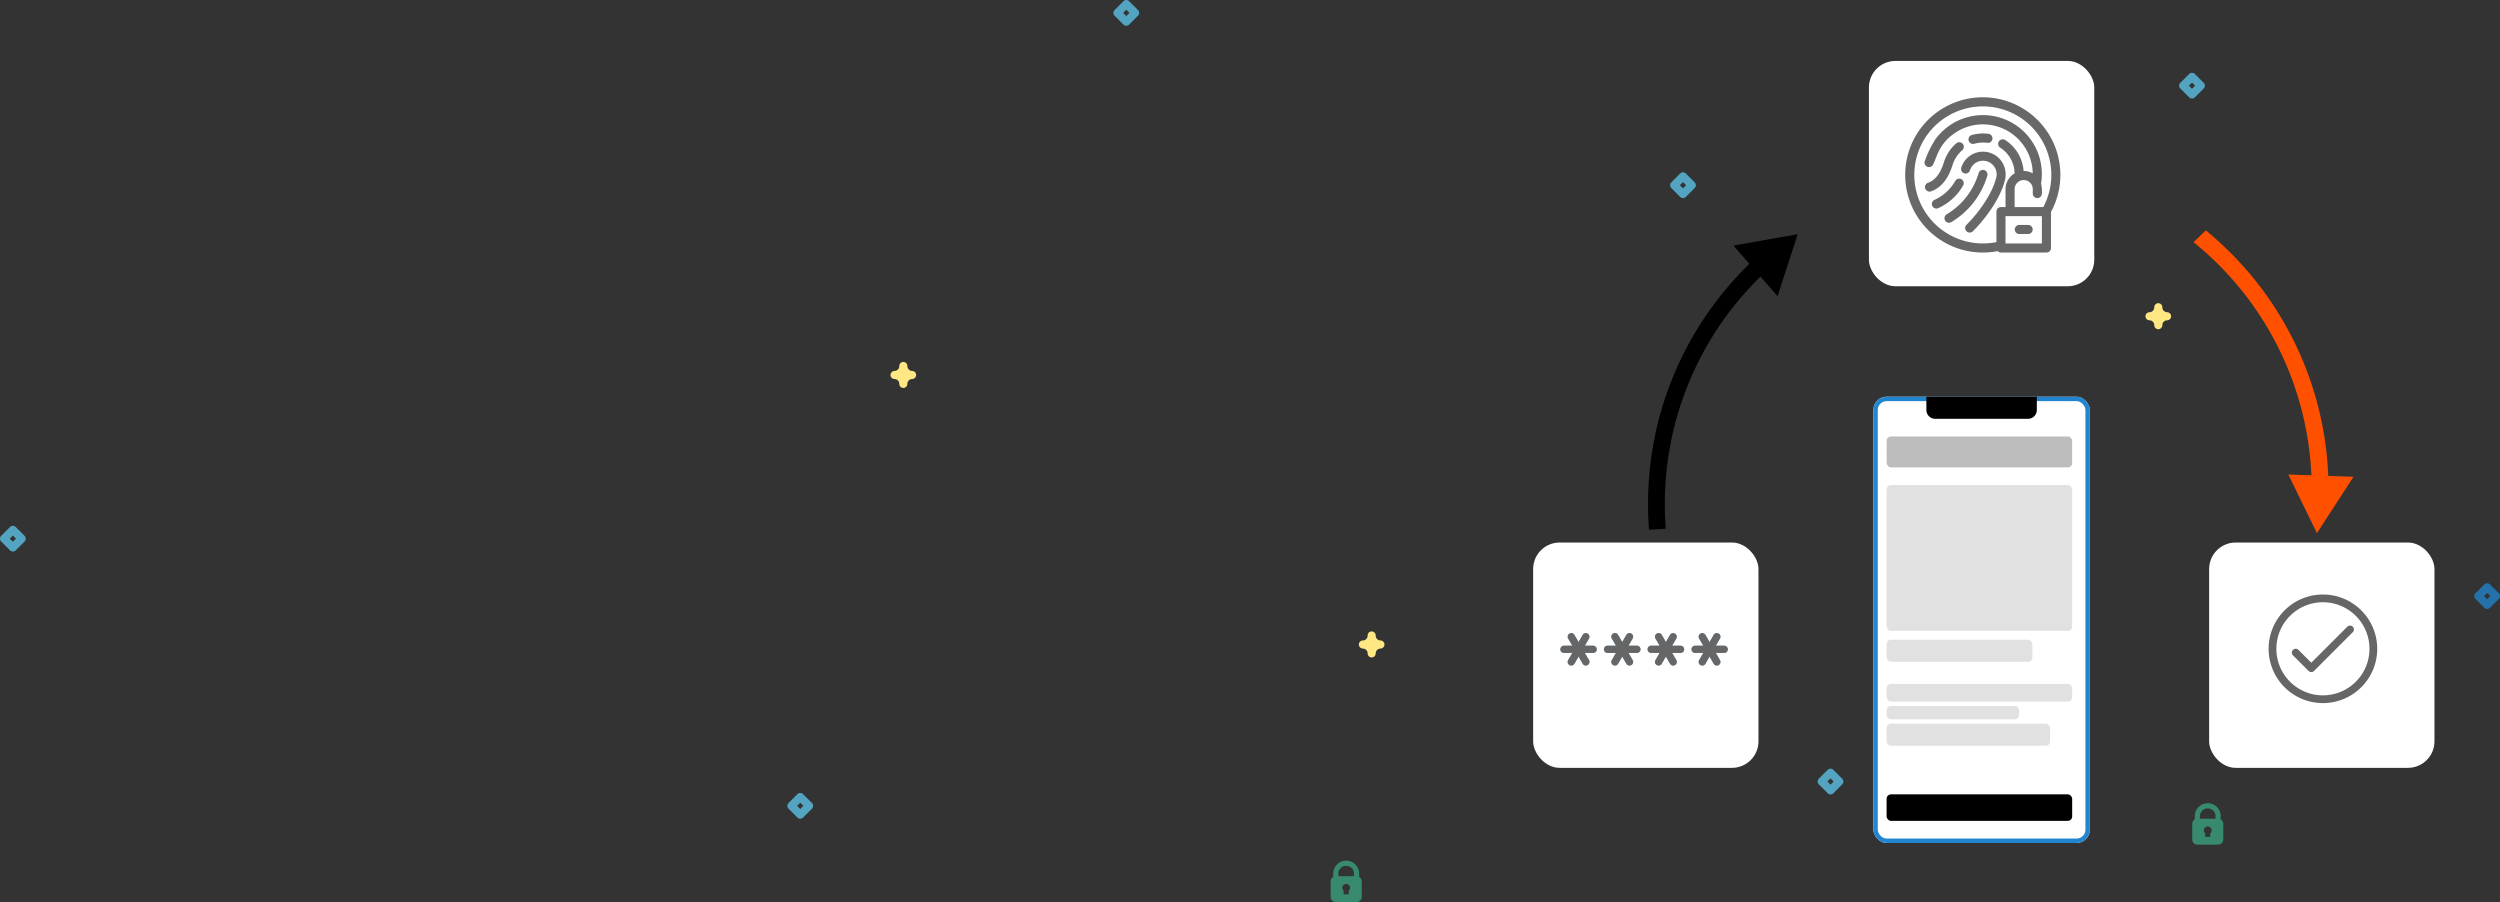 <!--
 * Copyright (c) 2020, WSO2 Inc. (http://www.wso2.com). All Rights Reserved.
 *
 * This software is the property of WSO2 Inc. and its suppliers, if any.
 * Dissemination of any information or reproduction of any material contained
 * herein in any form is strictly forbidden, unless permitted by WSO2 expressly.
 * You may not alter or remove any copyright or other notice from copies of this content."
-->

<svg id="mfa-illustration" class="icon" xmlns="http://www.w3.org/2000/svg" width="565.831" height="204.172" viewBox="0 0 565.831 204.172">
    <rect x="0" y="0" width="565.831" height="204.172" fill="#333333" stroke="none"/>
    <path id="Path_95" d="M424.493,166.965a.914.914,0,0,1-.914-.914,1.1,1.1,0,0,0-1.1-1.1.915.915,0,0,1,0-1.829,1.1,1.1,0,0,0,1.1-1.1.915.915,0,1,1,1.829,0,1.1,1.1,0,0,0,1.1,1.1.915.915,0,0,1,0,1.829,1.1,1.1,0,0,0-1.1,1.1.914.914,0,0,1-.914.914Z" transform="translate(64.001 -92.455)" fill="#ffe783"/>
    <path id="Path_95-2" data-name="Path_95" d="M424.493,166.965a.914.914,0,0,1-.914-.914,1.1,1.1,0,0,0-1.1-1.1.915.915,0,0,1,0-1.829,1.1,1.1,0,0,0,1.1-1.1.915.915,0,1,1,1.829,0,1.1,1.1,0,0,0,1.1,1.1.915.915,0,0,1,0,1.829,1.1,1.1,0,0,0-1.1,1.1.914.914,0,0,1-.914.914Z" transform="translate(-114.041 -18.163)" fill="#ffe783"/>
    <path id="Path_95-3" data-name="Path_95" d="M424.493,166.965a.914.914,0,0,1-.914-.914,1.1,1.1,0,0,0-1.1-1.1.915.915,0,0,1,0-1.829,1.1,1.1,0,0,0,1.1-1.1.915.915,0,1,1,1.829,0,1.1,1.1,0,0,0,1.1,1.1.915.915,0,0,1,0,1.829,1.1,1.1,0,0,0-1.1,1.1.914.914,0,0,1-.914.914Z" transform="translate(-220.041 -79.163)" fill="#ffe783"/>
    <path id="Path_96" d="M68.794,419.851a.915.915,0,0,1-.645-.267l-2-2a.914.914,0,0,1,0-1.291l2-2a.914.914,0,0,1,1.291,0l2,2a.914.914,0,0,1,0,1.291l-2,2.008A.915.915,0,0,1,68.794,419.851Zm-.711-2.917.711.711.711-.711-.711-.708Z" transform="translate(345.51 -240.051)" fill="rgba(96,210,250,0.71)"/>
    <path id="Path_98" d="M141.064,46.254a.914.914,0,0,1-.645-.267l-2-2.005a.914.914,0,0,1,0-1.291l2-2a.914.914,0,0,1,1.291,0l2,2a.914.914,0,0,1,0,1.291l-2,2a.909.909,0,0,1-.645.267Zm-.711-2.917.711.711.711-.711-.711-.711Z" transform="translate(239.852 -1.42)" fill="rgba(96,210,250,0.71)"/>
    <path id="Path_98-2" data-name="Path_98" d="M141.064,46.254a.914.914,0,0,1-.645-.267l-2-2.005a.914.914,0,0,1,0-1.291l2-2a.914.914,0,0,1,1.291,0l2,2a.914.914,0,0,1,0,1.291l-2,2a.909.909,0,0,1-.645.267Zm-.711-2.917.711.711.711-.711-.711-.711Z" transform="translate(113.852 -40.42)" fill="rgba(96,210,250,0.71)"/>
    <path id="Path_98-3" data-name="Path_98" d="M141.064,46.254a.914.914,0,0,1-.645-.267l-2-2.005a.914.914,0,0,1,0-1.291l2-2a.914.914,0,0,1,1.291,0l2,2a.914.914,0,0,1,0,1.291l-2,2a.909.909,0,0,1-.645.267Zm-.711-2.917.711.711.711-.711-.711-.711Z" transform="translate(-138.148 78.58)" fill="rgba(96,210,250,0.71)"/>
    <path id="Path_98-4" data-name="Path_98" d="M141.064,46.254a.914.914,0,0,1-.645-.267l-2-2.005a.914.914,0,0,1,0-1.291l2-2a.914.914,0,0,1,1.291,0l2,2a.914.914,0,0,1,0,1.291l-2,2a.909.909,0,0,1-.645.267Zm-.711-2.917.711.711.711-.711-.711-.711Z" transform="translate(421.852 91.58)" fill="rgba(33,133,208,0.75)"/>
    <g id="Mobile-Device" transform="translate(424.164 89.79)">
        <g id="Rectangle_362" data-name="Rectangle 362" transform="translate(-0.164)" fill="#fff" stroke="#2185d0" stroke-width="1">
            <rect width="49" height="101" rx="3" stroke="none"/>
            <rect x="0.5" y="0.5" width="48" height="100" rx="2.5" fill="none"/>
        </g>
        <path id="Rectangle_363" data-name="Rectangle 363" d="M0,0H25a0,0,0,0,1,0,0V3a2,2,0,0,1-2,2H2A2,2,0,0,1,0,3V0A0,0,0,0,1,0,0Z" transform="translate(11.836)" fill="#000"/>
        <rect id="Rectangle_377" data-name="Rectangle 377" width="42" height="7" rx="1" transform="translate(2.836 9)" fill="#bdbdbd"/>
        <rect id="Rectangle_383" data-name="Rectangle 383" width="42" height="6" rx="1" transform="translate(2.836 90)" fill="#000"/>
        <rect id="Rectangle_378" data-name="Rectangle 378" width="42" height="33" rx="1" transform="translate(2.836 20)" fill="#e1e1e1"/>
        <rect id="Rectangle_379" data-name="Rectangle 379" width="33" height="5" rx="1" transform="translate(2.836 55)" fill="#e1e1e1"/>
        <rect id="Rectangle_380" data-name="Rectangle 380" width="42" height="4" rx="1" transform="translate(2.836 65)" fill="#e1e1e1"/>
        <rect id="Rectangle_381" data-name="Rectangle 381" width="30" height="3" rx="1" transform="translate(2.836 70)" fill="#e1e1e1"/>
        <rect id="Rectangle_382" data-name="Rectangle 382" width="37" height="5" rx="1" transform="translate(2.836 74)" fill="#e1e1e1"/>
    </g>
    <path id="Subtraction_3" data-name="Subtraction 3" d="M.215,64.493h0C.073,62.575,0,60.627,0,58.7A75.647,75.647,0,0,1,22.235,5.021C24,3.255,25.865,1.565,27.768,0l2.781,2.678A71.876,71.876,0,0,0,3.8,58.7c0,1.866.072,3.742.214,5.576l-3.793.214Z" transform="translate(373.004 55.399)" fill="#000"/>
    <rect id="Rectangle_393" data-name="Rectangle 393" width="51" height="51" rx="6" transform="translate(423 13.79)" fill="#fff"/>
    <rect id="Rectangle_394" data-name="Rectangle 394" width="51" height="51" rx="6" transform="translate(500 122.79)" fill="#fff"/>
    <rect id="Rectangle_395" data-name="Rectangle 395" width="51" height="51" rx="6" transform="translate(347 122.79)" fill="#fff"/>
    <path id="Polygon_1" data-name="Polygon 1" d="M7.592,0l7.592,12.654H0Z" transform="translate(401.901 47.281) rotate(49)" fill="#000"/>
    <g id="fingerprint_4_" data-name="fingerprint (4)" transform="translate(431.211 22.013)" opacity="0.59">
        <path id="Path_354" data-name="Path 354" d="M94.6,269.9a1.029,1.029,0,1,0-1.76-1.067,10.266,10.266,0,0,1-4.668,4.29,1.03,1.03,0,0,0,.717,1.93A12.21,12.21,0,0,0,94.6,269.9Z" transform="translate(-81.499 -249.92)"/>
        <path id="Path_355" data-name="Path 355" d="M193.176,181.4a5.148,5.148,0,0,0-8.992,1.61,1.029,1.029,0,1,0,1.965.612,3.092,3.092,0,1,1,5.838,2.029c-.828,3.071-3.429,7.113-6.626,10.3a1.029,1.029,0,0,0,1.452,1.459c3.435-3.421,6.246-7.825,7.161-11.22A5.282,5.282,0,0,0,193.176,181.4Z" transform="translate(-171.495 -167.08)"/>
        <path id="Path_356" data-name="Path 356" d="M209.617,121.7a7.212,7.212,0,0,1,2.994-.208,1.03,1.03,0,0,0,.288-2.039,9.267,9.267,0,0,0-3.848.267,1.03,1.03,0,0,0,.567,1.98Z" transform="translate(-194.004 -111.168)"/>
        <path id="Path_357" data-name="Path 357" d="M71.073,153.378a7.17,7.17,0,0,1,2.185-3.328,1.029,1.029,0,0,0-1.338-1.564,9.227,9.227,0,0,0-2.812,4.283c-.794,2.563-1.977,4.086-3.618,4.656a1.03,1.03,0,0,0,.675,1.945C68.434,158.581,70.086,156.565,71.073,153.378Z" transform="translate(-60.349 -138.062)"/>
        <path id="Path_358" data-name="Path 358" d="M139.216,240.7a1.029,1.029,0,1,0-1.965-.613,16.179,16.179,0,0,1-7.2,9.316,1.029,1.029,0,0,0,1,1.8A18.28,18.28,0,0,0,139.216,240.7Z" transform="translate(-120.635 -222.929)"/>
        <path id="Path_359" data-name="Path 359" d="M17.56,0a17.572,17.572,0,1,0,3.368,34.82,1.025,1.025,0,0,0,.748.324H31.964a1.029,1.029,0,0,0,1.029-1.03V25.959A17.583,17.583,0,0,0,17.56,0ZM2.058,17.572a15.506,15.506,0,1,1,29.2,7.276H24.765V20.795a2.054,2.054,0,1,1,4.109,0v1a1.029,1.029,0,1,0,2.058,0,6.565,6.565,0,0,0-.189-2.232A13.327,13.327,0,0,0,6.8,9.556a24.825,24.825,0,0,0-2.331,4.762,1.029,1.029,0,1,0,1.853.895c.907-1.882,1.346-4.516,4.594-6.893a11.278,11.278,0,0,1,17.947,8.907,4.075,4.075,0,0,0-2.069-.546,9.137,9.137,0,0,0-4.167-7,1.029,1.029,0,0,0-1.115,1.73,7.105,7.105,0,0,1,3.251,5.825,4.117,4.117,0,0,0-2.057,3.562v4.053H21.675a1.029,1.029,0,0,0-1.029,1.03v6.9A15.521,15.521,0,0,1,2.058,17.572ZM30.935,33.085H22.7V26.907h8.231v6.178Z"/>
        <path id="Path_360" data-name="Path 360" d="M361.724,423h2.058a1.03,1.03,0,0,0,0-2.059h-2.058a1.03,1.03,0,0,0,0,2.059Z" transform="translate(-335.933 -392.044)"/>
    </g>
    <g id="password_4_" data-name="password (4)" transform="translate(353.164 143.29)" opacity="0.6">
        <g id="Group_546" data-name="Group 546" transform="translate(0 0)">
            <path id="Path_361" data-name="Path 361" d="M7.411,200.6H5.544l.934-1.617a.824.824,0,0,0-1.426-.824l-.934,1.617-.934-1.617a.824.824,0,0,0-1.426.824l.934,1.617H.824a.824.824,0,1,0,0,1.647H2.691l-.934,1.617a.824.824,0,0,0,.3,1.125.812.812,0,0,0,.412.11.824.824,0,0,0,.715-.412l.932-1.617.934,1.617a.823.823,0,0,0,.715.412.812.812,0,0,0,.412-.11.824.824,0,0,0,.3-1.125l-.936-1.617H7.411a.823.823,0,1,0,0-1.647Z" transform="translate(0 -197.747)" fill="#2196f3"/>
            <path id="Path_362" data-name="Path 362" d="M135.412,200.595h-1.868l.934-1.617a.823.823,0,0,0-1.426-.824l-.934,1.617-.934-1.617a.823.823,0,0,0-1.426.823l.934,1.617h-1.868a.824.824,0,1,0,0,1.647h1.868l-.934,1.617a.823.823,0,0,0,.3,1.125.812.812,0,0,0,.412.11.824.824,0,0,0,.715-.412l.932-1.617.934,1.617a.823.823,0,0,0,.715.412.812.812,0,0,0,.412-.11.824.824,0,0,0,.3-1.125l-.935-1.617h1.868a.823.823,0,1,0,0-1.647Z" transform="translate(-118.119 -197.747)" fill="#2196f3"/>
            <path id="Path_363" data-name="Path 363" d="M263.412,200.595h-1.868l.934-1.617a.823.823,0,0,0-1.426-.824l-.934,1.617-.934-1.617a.823.823,0,0,0-1.426.823l.934,1.617h-1.868a.824.824,0,1,0,0,1.647h1.868l-.934,1.617a.824.824,0,0,0,.3,1.125.812.812,0,0,0,.412.11.824.824,0,0,0,.715-.412l.932-1.617.934,1.617a.823.823,0,0,0,.715.412.812.812,0,0,0,.412-.11.824.824,0,0,0,.3-1.125l-.934-1.617h1.866a.823.823,0,1,0,0-1.647Z" transform="translate(-236.237 -197.747)" fill="#2196f3"/>
            <path id="Path_364" data-name="Path 364" d="M391.411,200.6h-1.868l.934-1.617a.823.823,0,0,0-1.426-.823l-.934,1.617-.934-1.617a.824.824,0,0,0-1.426.824l.934,1.617h-1.868a.824.824,0,0,0,0,1.647h1.868l-.934,1.617a.824.824,0,0,0,.3,1.125.812.812,0,0,0,.412.11.824.824,0,0,0,.715-.412l.932-1.617.934,1.617a.823.823,0,0,0,.715.412.812.812,0,0,0,.412-.11.824.824,0,0,0,.3-1.125l-.934-1.617h1.866a.824.824,0,0,0,0-1.647Z" transform="translate(-354.353 -197.749)" fill="#2196f3"/>
        </g>
        <path id="Path_365" data-name="Path 365" d="M7.411,236.284H.824a.823.823,0,1,1,0-1.647H7.411a.823.823,0,1,1,0,1.647Z" transform="translate(0 -231.789)"/>
        <path id="Path_366" data-name="Path 366" d="M22.157,205.378a.824.824,0,0,1-.713-1.235l3.294-5.707a.823.823,0,0,1,1.425.824l-3.294,5.707A.823.823,0,0,1,22.157,205.378Z" transform="translate(-19.687 -198.031)"/>
        <path id="Path_367" data-name="Path 367" d="M25.647,205.378a.823.823,0,0,1-.713-.412l-3.294-5.707a.823.823,0,0,1,1.425-.824l3.294,5.707a.823.823,0,0,1-.713,1.235Z" transform="translate(-19.882 -198.031)"/>
        <path id="Path_368" data-name="Path 368" d="M135.411,236.283h-6.588a.824.824,0,1,1,0-1.647h6.588a.824.824,0,1,1,0,1.647Z" transform="translate(-118.118 -231.788)"/>
        <path id="Path_369" data-name="Path 369" d="M150.157,205.378a.824.824,0,0,1-.713-1.235l3.294-5.707a.823.823,0,0,1,1.425.824l-3.294,5.707A.824.824,0,0,1,150.157,205.378Z" transform="translate(-137.805 -198.031)"/>
        <path id="Path_370" data-name="Path 370" d="M153.647,205.378a.823.823,0,0,1-.713-.412l-3.294-5.707a.823.823,0,0,1,1.425-.824l3.294,5.707a.823.823,0,0,1-.713,1.235Z" transform="translate(-138 -198.031)"/>
        <path id="Path_371" data-name="Path 371" d="M263.411,236.283h-6.588a.824.824,0,1,1,0-1.647h6.588a.824.824,0,1,1,0,1.647Z" transform="translate(-236.236 -231.788)"/>
        <path id="Path_372" data-name="Path 372" d="M278.157,205.378a.824.824,0,0,1-.713-1.235l3.294-5.707a.823.823,0,0,1,1.425.823l-3.294,5.707A.823.823,0,0,1,278.157,205.378Z" transform="translate(-255.923 -198.03)"/>
        <path id="Path_373" data-name="Path 373" d="M281.647,205.378a.823.823,0,0,1-.713-.412l-3.294-5.707a.823.823,0,0,1,1.425-.824l3.294,5.707a.823.823,0,0,1-.713,1.235Z" transform="translate(-256.118 -198.031)"/>
        <path id="Path_374" data-name="Path 374" d="M391.411,236.283h-6.588a.824.824,0,0,1,0-1.647h6.588a.824.824,0,1,1,0,1.647Z" transform="translate(-354.354 -231.788)"/>
        <path id="Path_375" data-name="Path 375" d="M406.157,205.378a.824.824,0,0,1-.713-1.235l3.294-5.707a.823.823,0,0,1,1.425.824l-3.294,5.707A.823.823,0,0,1,406.157,205.378Z" transform="translate(-374.041 -198.031)"/>
        <path id="Path_376" data-name="Path 376" d="M409.647,205.378a.823.823,0,0,1-.713-.412l-3.294-5.707a.823.823,0,0,1,1.425-.824l3.294,5.707a.824.824,0,0,1-.713,1.235Z" transform="translate(-374.236 -198.031)"/>
    </g>
    <path id="Subtraction_6" data-name="Subtraction 6" d="M.215,0h0C.073,1.917,0,3.865,0,5.79A75.474,75.474,0,0,0,5.964,35.341,75.728,75.728,0,0,0,22.236,59.472c1.768,1.766,3.629,3.455,5.532,5.021l2.782-2.678A71.873,71.873,0,0,1,3.8,5.79c0-1.866.072-3.742.214-5.576L.216,0Z" transform="translate(527.015 116.626) rotate(180)" fill="#ff5000"/>
    <path id="Polygon_3" data-name="Polygon 3" d="M7.592,0l7.592,12.654H0Z" transform="matrix(0.545, -0.839, 0.839, 0.545, 513.779, 113.761)" fill="#ff5000"/>
    <g id="tick_6_" data-name="tick (6)" transform="translate(513.462 134.555)" opacity="0.6">
        <g id="Group_549" data-name="Group 549">
            <g id="Group_548" data-name="Group 548">
                <path id="Path_378" data-name="Path 378" d="M12.29,0a12.29,12.29,0,1,0,12.29,12.29A12.29,12.29,0,0,0,12.29,0Zm0,22.825A10.535,10.535,0,1,1,22.825,12.29,10.535,10.535,0,0,1,12.29,22.825Z"/>
            </g>
        </g>
        <g id="Group_551" data-name="Group 551" transform="translate(5.257 7.034)">
            <g id="Group_550" data-name="Group 550">
                <path id="Path_379" data-name="Path 379" d="M115.968,136.989a.878.878,0,0,0-1.22,0h0l-8.158,8.158-2.891-2.891a.878.878,0,1,0-1.263,1.22l.022.022,3.512,3.512a.878.878,0,0,0,1.241,0l8.779-8.779A.878.878,0,0,0,115.968,136.989Z" transform="translate(-102.19 -136.743)"/>
            </g>
        </g>
    </g>
    <path id="Path_97" d="M395.1,111.077a.909.909,0,0,1-.645-.267l-2-2a.914.914,0,0,1,0-1.291l2-2a.914.914,0,0,1,1.291,0l2,2a.914.914,0,0,1,0,1.291l-2,2a.914.914,0,0,1-.645.267Zm-.712-2.916.712.711.711-.711-.711-.711Z" transform="translate(101.023 -88.774)" fill="rgba(96,210,250,0.71)"/>
    <path id="Path_97-2" data-name="Path_97" d="M395.1,111.077a.909.909,0,0,1-.645-.267l-2-2a.914.914,0,0,1,0-1.291l2-2a.914.914,0,0,1,1.291,0l2,2a.914.914,0,0,1,0,1.291l-2,2a.914.914,0,0,1-.645.267Zm-.712-2.916.712.711.711-.711-.711-.711Z" transform="translate(-213.977 74.226)" fill="rgba(96,210,250,0.71)"/>
    <path id="padlock" d="M70.9,3.681V2.932a2.932,2.932,0,1,0-5.864,0v.749a1.169,1.169,0,0,0-.586,1.01V8.209a1.174,1.174,0,0,0,1.173,1.173h4.691a1.174,1.174,0,0,0,1.173-1.173V4.691a1.169,1.169,0,0,0-.586-1.01ZM67.963,1.173a1.761,1.761,0,0,1,1.759,1.759v.586H66.2V2.932a1.761,1.761,0,0,1,1.759-1.759Zm.586,5.635v.815H67.377V6.808a.88.88,0,1,1,1.173,0Z" transform="translate(431.719 181.79)" fill="#3ad29f" opacity="0.55"/>
    <path id="padlock-2" data-name="padlock" d="M70.9,3.681V2.932a2.932,2.932,0,1,0-5.864,0v.749a1.169,1.169,0,0,0-.586,1.01V8.209a1.174,1.174,0,0,0,1.173,1.173h4.691a1.174,1.174,0,0,0,1.173-1.173V4.691a1.169,1.169,0,0,0-.586-1.01ZM67.963,1.173a1.761,1.761,0,0,1,1.759,1.759v.586H66.2V2.932a1.761,1.761,0,0,1,1.759-1.759Zm.586,5.635v.815H67.377V6.808a.88.88,0,1,1,1.173,0Z" transform="translate(236.719 194.79)" fill="#3ad29f" opacity="0.55"/>
</svg>
